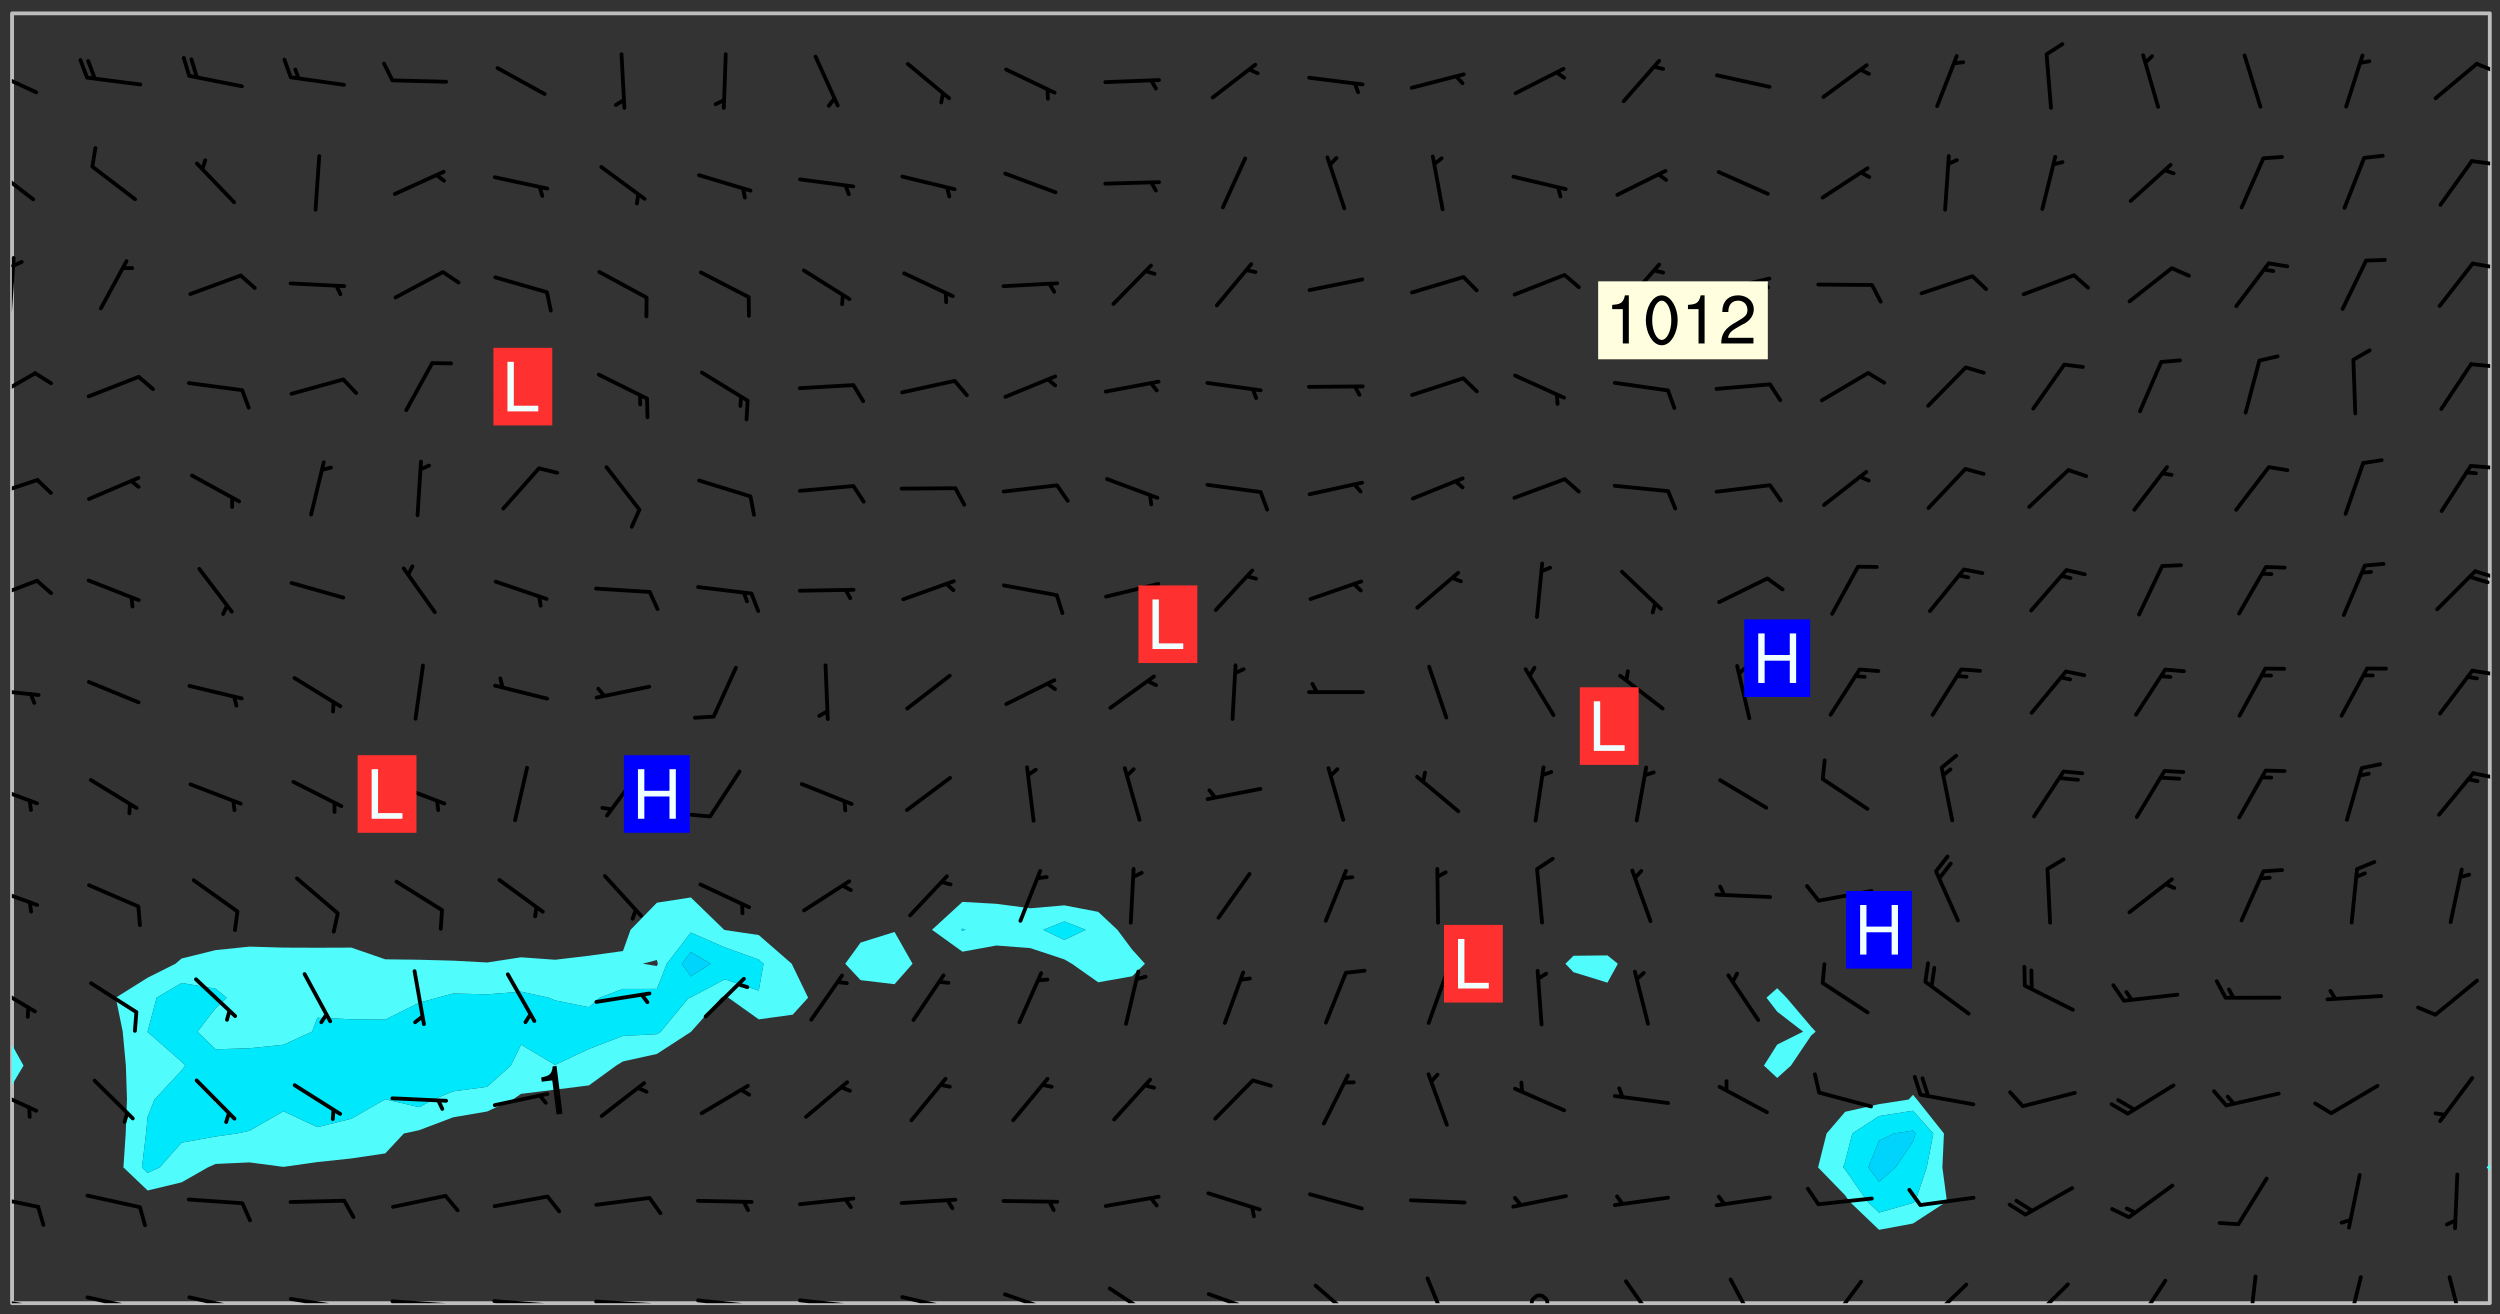 <svg xmlns="http://www.w3.org/2000/svg" role="img" xmlns:xlink="http://www.w3.org/1999/xlink" viewBox="142.45 309.95 326.84 171.84"><rect x="142.45" y="309.95" width="326.84" height="171.84" fill="#333333" stroke="none"/><defs><clipPath id="a"><path d="M144 451h1v29.328h-1zm0 0"/></clipPath><clipPath id="b"><path d="M144 311.672h1V447h-1zm0 0"/></clipPath><clipPath id="c"><path d="M144 311.672h324v168.656H144zm0 0"/></clipPath><clipPath id="d"><path d="M467 463h1v17.328h-1zm0 0"/></clipPath><clipPath id="e"><path d="M467 311.672h1V463h-1zm0 0"/></clipPath><clipPath id="f"><path d="M144 479h4v1.328h-4zm0 0"/></clipPath><clipPath id="g"><path d="M147 480h2v.328h-2zm0 0"/></clipPath><clipPath id="h"><path d="M153 479h8v1.328h-8zm0 0"/></clipPath><clipPath id="i"><path d="M160 480h2v.328h-2zm0 0"/></clipPath><clipPath id="j"><path d="M166 479h9v1.328h-9zm0 0"/></clipPath><clipPath id="k"><path d="M173 480h2v.328h-2zm0 0"/></clipPath><clipPath id="l"><path d="M180 479h8v1.328h-8zm0 0"/></clipPath><clipPath id="m"><path d="M187 480h2v.328h-2zm0 0"/></clipPath><clipPath id="n"><path d="M193 479h9v1.328h-9zm0 0"/></clipPath><clipPath id="o"><path d="M200 480h3v.328h-3zm0 0"/></clipPath><clipPath id="p"><path d="M206 479h9v1.328h-9zm0 0"/></clipPath><clipPath id="q"><path d="M213 480h3v.328h-3zm0 0"/></clipPath><clipPath id="r"><path d="M220 479h8v1.328h-8zm0 0"/></clipPath><clipPath id="s"><path d="M227 480h2v.328h-2zm0 0"/></clipPath><clipPath id="t"><path d="M233 479h8v1.328h-8zm0 0"/></clipPath><clipPath id="u"><path d="M240 480h2v.328h-2zm0 0"/></clipPath><clipPath id="v"><path d="M246 479h9v1.328h-9zm0 0"/></clipPath><clipPath id="w"><path d="M252 480h2v.328h-2zm0 0"/></clipPath><clipPath id="x"><path d="M260 479h8v1.328h-8zm0 0"/></clipPath><clipPath id="y"><path d="M266 480h1v.328h-1zm0 0"/></clipPath><clipPath id="z"><path d="M273 478h8v2.328h-8zm0 0"/></clipPath><clipPath id="A"><path d="M279 480h1v.328h-1zm0 0"/></clipPath><clipPath id="B"><path d="M287 478h7v2.328h-7zm0 0"/></clipPath><clipPath id="C"><path d="M300 478h8v2.328h-8zm0 0"/></clipPath><clipPath id="D"><path d="M305 480h2v.328h-2zm0 0"/></clipPath><clipPath id="E"><path d="M314 477h6v3.328h-6zm0 0"/></clipPath><clipPath id="F"><path d="M328 476h4v4.328h-4zm0 0"/></clipPath><clipPath id="G"><path d="M342 479h3v1.328h-3zm0 0"/></clipPath><clipPath id="H"><path d="M354 477h6v3.328h-6zm0 0"/></clipPath><clipPath id="I"><path d="M368 476h5v4.328h-5zm0 0"/></clipPath><clipPath id="J"><path d="M381 477h6v3.328h-6zm0 0"/></clipPath><clipPath id="K"><path d="M394 477h6v3.328h-6zm0 0"/></clipPath><clipPath id="L"><path d="M407 477h7v3.328h-7zm0 0"/></clipPath><clipPath id="M"><path d="M421 477h5v3.328h-5zm0 0"/></clipPath><clipPath id="N"><path d="M436 476h2v4.328h-2zm0 0"/></clipPath><clipPath id="O"><path d="M449 476h3v4.328h-3zm0 0"/></clipPath><clipPath id="P"><path d="M462 476h3v4.328h-3zm0 0"/></clipPath><clipPath id="Q"><path d="M144 466h4v2h-4zm0 0"/></clipPath><clipPath id="R"><path d="M144 451h4v5h-4zm0 0"/></clipPath><clipPath id="S"><path d="M144 438h4v5h-4zm0 0"/></clipPath><clipPath id="T"><path d="M144 425h4v4h-4zm0 0"/></clipPath><clipPath id="U"><path d="M144 412h4v4h-4zm0 0"/></clipPath><clipPath id="V"><path d="M465 410h3v2h-3zm0 0"/></clipPath><clipPath id="W"><path d="M144 399h4v3h-4zm0 0"/></clipPath><clipPath id="X"><path d="M465 397h3v2h-3zm0 0"/></clipPath><clipPath id="Y"><path d="M144 385h4v4h-4zm0 0"/></clipPath><clipPath id="Z"><path d="M465 384h3v2h-3zm0 0"/></clipPath><clipPath id="aa"><path d="M144 372h4v4h-4zm0 0"/></clipPath><clipPath id="ab"><path d="M465 370h3v2h-3zm0 0"/></clipPath><clipPath id="ac"><path d="M144 358h4v5h-4zm0 0"/></clipPath><clipPath id="ad"><path d="M465 357h3v2h-3zm0 0"/></clipPath><clipPath id="ae"><path d="M144 343h1v8h-1zm0 0"/></clipPath><clipPath id="af"><path d="M144 343h2v2h-2zm0 0"/></clipPath><clipPath id="ag"><path d="M465 344h3v2h-3zm0 0"/></clipPath><clipPath id="ah"><path d="M144 331h4v6h-4zm0 0"/></clipPath><clipPath id="ai"><path d="M465 330h3v2h-3zm0 0"/></clipPath><clipPath id="aj"><path d="M144 318h4v5h-4zm0 0"/></clipPath><clipPath id="ak"><path d="M466 318h2v2h-2zm0 0"/></clipPath><g id="al" clip-path="url(#clip1)"><path fill="#fff" fill-opacity="0" fill-rule="evenodd" d="M0 0h1000v1000H0zm0 0"/><path fill="#d3d3d3" fill-opacity="0" fill-rule="evenodd" d="M162.152 355.867l-.234.293.059.234.117.172.176.234.293.348.113.059.117-.172.059-.234.176-.176.465-.176h.699l.234.293.289.816.059.176.176.23.352.234.699.699.172.176.234.348.234.41.289.582.41.465.23.234.234.176.117.23.176.293.172 1.164v.234l.059.289.059.117.117.117.348.41.117.172.176.176.176.234.117.172.172.352.059.234.234.406.234-.059-.176.176-.059.93h-.582l-.234-.113-.348.113-.117.117-.059.293-.059.176-.117.172-.465.293-.059.234-.059.113v.645l.059.172v.41l.059.059v.406l.059.406.117.176.059.059.23.641-.059.293v.699l-.059.582v.234l-.059.23-.055.352v1.922l.055.117h.426l-.367.117-.023.352.891 1.168 1.742.539 1.34.359v.539l.09.809.535.715 1.52.27.891-.086.09 1.164.535.18 1.16-.18 2.055-.984 1.16-.363 1.879-.176 1.695-.18-.18.719-1.516.086-1.25.09-.805.27-1.074.809.27.719.535.898-.18.625-.266.809.266 1.078.625.898.805.18 1.25-.18-.266.723.098.504.055.293v.172l.059.293v.406l.176.117.352.117h.406l.293-.176.113-.117.059-.117.117-.23.059-.176.352-.465.23-.176.176-.059.176.059.059.176.117.988.055.469.059.172.117.234.176.059.816.059h.289l.117.234.059.406.059.352v1.105l.117.293.117.348.289.699.176.352.582.754.352.176.172.059.469.234.641.465.348.234.293.176.293.055.23.062.816.348.293.176.113.172.352.352.117.176.523.641v.289l.059.352v.348l.059.352.059.289.117.059.172.059h.176l.582.234.176.117.176.289.176.234.113.234.293.23.117.117v.41l.059.055.289.234.234.117.059.117.117.172.059.117.23.234.059.176.234.059.117.059-.117.113-.059.117v.117l-.117.293-.117.289v.582l.176.117.117.059.059.117.117.117.113.059.176.348.059.352.059.406v.176l-.059.176-.117.699v.172l.117.176.293.293h.406l.176.117.117.172.117.293v.234h-.527l-.23-.234h-.234l-.176.059-.059.699.059.348.117.176.176.41.117.23.289.469.176.055h.523l.234.059.758.641.059.293v.234l.059.059.23.348v.352l-.117.172v.293l.293.289.293.176.172.059.293.176.293.117.582.406.289.234.293.176.219.16.016.012.23.176.641.523.176.234.117.176.176.176.113.172v.641l.117.176.469.117.582.117.234.059.23.113.293.117.113.059.586.352.289.172.176.062.176.055.176.059.699.352.289.176.234.055.289.176.234.117.641.406.293.117.172.059.234.059.41.059.23.059.234.117.059.172-.41.176.469.059.059.293.113.234.176.055.234.059.176.059.406.117.641.234.117.172.059.234v.176l-.059.117-.059.406.234.234.117.059.348.117.641.23.176.117.289.117.176.176.234.465.582 1.105.176.176.348.176.176.117.352.117 1.047.523.234.059.465.113.293.059.465.176.758.582.234.234.348.465.176.176.289.234.816.699.293.176.289.289.293.176.293.289.695.641.176.176.293.234.289.234.469.289.641.582.348.234.234.293.348.348.352.465.934.992.348.406.117.176.234.059.113.117.645.176.23.113.234.059.293.176.23.117.934.699.406.406.234.176.406.176.234.117.816.348.348.234.234.117.293.289.23.117.758.352.352.172.23.059.293.117.234.059.871.176h.816l.469.23.172.059.875.699.465.117.293.059.176.059.23.059.469.059.348.059.352.059.406.059h.293l.172.059v.23l.176.176h.293l.348.059.352.059.699.117h.641l.465-.234.293-.176.172-.117.41-.172.289-.176.934-.465.469-.293.523-.293.465-.172.465-.176 1.051-.465.289-.117.41-.117.289-.117.527-.176 1.516-.699.582-.348.289-.059.293-.059.348-.117.875-.23.352-.117h.113l.234-.059.875-.234.234-.059h.812l.352-.059.816-.117.172-.059.352-.055.293-.059.23-.059.816-.176.176-.059h.348l.234-.059.465-.117.758-.172.234-.059h.348l.41-.117.289-.059 1.285-.059h.289l.41-.059.23-.059h.176l.875-.117h.406l.41-.117h.348l.352-.113.871-.059h1.75l1.047.289.41.117.289.117.352.117.289.117 1.051.172.289.059h.293l.293.059.172.059.41.059.172.059.117.059h.117l.117.059.352.059h.113l.41.066 1.922.395 1.926.395 1.52.449 1.695.719 2.145.805 1.605-.719 1.43-.805 1.16-1.078 1.25-.449 3.035-.719 1.875-.359 2.145-1.348 2.234-1.254 2.5-1.258 1.695-.449 1.785-.18 1.16-.27.625.539 1.34-.27.715-.988.984-1.344.445-.18.805-.359 1.875-.539 1.785-.449 1.25-.27 1.16-.09 1.699-.09 1.961-.27 1.25-.09h.539l.625-.09h.891l2.145-.18 2.41-.18 2.59-.09 1.695.18 1.609.09 1.43.359 1.16.719 1.875.988 1.16 1.527.266.715.629.09.355.898.535.539.535 1.527 1.074.359h.535l-.805.535.09 1.707.715 2.695.891.805.895.988.715 1.258 1.785.539 1.52-.18.355 1.344 1.609-.805.98-.539.27.27.316-.215.219-.145.801.449.449-.359h.355l.535-.27.539-.719.535-.27.625-.988 1.16.449.84.371 1.395.617 1.695-.18h1.605l1.785.09.18-1.707.535-1.344.805.27.492.848.402.406-.09.539v.359l.715.449.711-.27h1.43l.359.988.445 1.258.715 1.344 1.25.629 1.695.629.715-.18.18-.539.98-.09.449.359.086 1.258-.266.629-.535.18v.539l.715.984.266.539.984.988.801 1.078-.266.359-.09.898-.625 2.332-.355 2.066-.09 1.793-.18.719-.09.539v1.438l-.98 1.883-.359 1.707-.535.898-.805 1.168-.266.539 2.055 1.254.086.359-.355.539-.09-.18v.809l.09 1.438-.445.715-1.074.094-.266.715.535.898.805.719 1.16.809 1.34.27.445.359-.355.449-1.789-.09-1.25-.449-.715-.719-.625-.09-.176 3.59-.188 1.309h89.359V311.703h-55.27v49.082l.762.125 3.289.543 2.023 2.836v2.754l2.352.332 2.348.332h4.051l-1.379 4.16-2.023.707-2.023.703-.543.344-2.594 1.617-.188.117-2.023-2.078-.73-2.742-2.672-2.078-1.375-3.5-.066-.082-1.957-2.672 2.75-1.418v-49.082H294.422v91.414l.117.031.133.012.074.074.105.047.09.059.086.059.09.059.297.297.059.09.031.117.027.117.016.137-.031.117-.059.09-.059.086-.043.105-.047.102-.027.121v.145l.176.27.148.148.074.086.074.074.043.105.062.09.059.086.043.105.059.09.047.102.043.105.059.086.117.18.074.074.062.086.059.09.043.105.059.09.059.086.062.09.059.09.043.102.117.18.074.074.059.086.074.074.09.059.105.047h.148l.133-.016.133.016.102-.047.074-.074.047-.102-.016-.133v-.148l-.047-.105-.027-.117-.047-.102-.027-.121-.043-.102-.062-.09-.043-.102-.043-.105-.031-.117-.016-.133-.012-.137.086-.059.059-.086.121-.031.043.105.016.133v.117l.059.102.059.09.09.059.148.148.059.09.043.105-.012.102.086.059.105.047.086.059.09.059.074.074-.117.027-.105.047-.086.059-.074.074-.059.09-.062.086-.027.121-.047.102-.043.105-.031.117-.012.133-.016.133v.148l.027.117.047.105.043.102.059.09.074.074.09.059.074.074.09.059.059.09.043.105.047.102.117.031.133.016h.148l.117-.031.105.043.043.105.047.102.027.121L299.5 410l.027.117.031.121.027.117.105.043.102.047.133-.016.148.148.062.086.074.074.07.074.09.062.105.043.102.043.117.031.137.016.117-.031.074-.074.027-.117-.012-.133-.031-.121-.027-.117.043-.105h.117l.09.062.117.027h.148l.133.016h.148l.133.016.133-.016h.148l.133-.016.133-.012.137.012.117-.027.133-.016.191-.059-.059.176-.016.133-.027.121-.016.133-.059.086-.133.016-.105.047-.105.043-.117.031-.117.027-.266.031h-.148l-.133.016-.074.074.059.086.148.148.117.18.074.07.09.062.09.059.086.059.09.059.102.043.105.062.105.043.086.059.105.047.102.043.18.117.059.09-.043.102-.047.105.016.133.223.223.059.09.043.102.031.121.043.102.016.133.031.117.012.137.031.117.148.148.102.043.105.043.117.031.133.016.137.016h.117l.117-.031.09-.059.043-.105.047-.102.043-.105.031-.117.012-.133v-.148l-.012-.133-.016-.133-.031-.117-.043-.105-.047-.105-.043-.102-.043-.105-.016-.133.016-.133.027-.117.031-.117.027-.121.047-.102.09-.059.086-.062.074-.074.09-.059.223-.223.059-.086.074-.074.117-.18.059-.086v-.148l-.074-.074-.102-.047-.105-.043-.102-.043-.059-.09-.047-.105-.027-.117.09-.059.117-.031.102-.043.18-.117.148-.148.012-.133-.012-.105-.09-.059-.133.016h-.148l-.133.016-.133-.016-.121-.031-.086-.059-.074-.074-.059-.09-.062-.086-.117-.18-.059-.086.031-.121.086-.059.121-.031.059-.086v-.121l-.031-.117-.059-.09-.059-.086-.047-.105-.027-.117-.016-.133.059-.09.074-.074.09-.059.117-.18.074-.074.059-.086.148-.148.121-.031.133-.016.133.016.074.074.043.105.016.133-.031.117-.117.031-.133.012-.148.148-.043.105-.047.102-.027.121-.031.117v.148l.031.117.043.105.059.09.074.07.074.074.117.031.121.027.117-.027.133-.016h.117l.09.059.074.074.047.105.059.086.102.047.133.016.105.043.086.059-.012.105-.074.074-.18.117-.059.09-.09.059-.07.074-.074.074-.062.09-.027.117-.016.133.016.133-.016.133v.148l.016.133.027.117.031.121.074.074.09.059.086.059.09.059.117.031v.086l-.102.047-.09.059-.266.031-.117.027h-.148l-.105.043-.102.047-.059.09-.062.234-.012.133-.031.121-.016.133v.293l-.012.133.012.137.016.133.133.016.133.012.121.031.086.059.074.074.047.105.043.102.016.133v.445l-.016.133v.445l.031.266.027.117.016.133.031.117.086.211.031.266v.148l-.031.117-.027.117-.031.121-.027.117-.031.117-.031.121-.012.133-.016.133.09.059.117-.031.102.016.047.105-.031.266v.441l-.043.105-.047.105-.043.102-.043.105-.059.086-.031.121-.043.117-.031.117-.016.133.016.133.059.09.105.047.086.059.059.086-.012.137-.031.117-.043.102v.445l-.016.133v.148l-.031.117-.043.105-.027.117-.047.105-.043.102-.031.121-.027.117-.031.133-.031.117-.027.117-.043.105-.031.117-.031.121-.012.133-.016.133v.297l.027.117v.148l.047.398.027.117.059.09.121.031h.148l.133-.016.059.09v.117l-.059.09-.09.059-.102.043-.105.047-.09.059-.086.059-.137.016-.117-.031-.133-.016-.102.047-.062.086-.012.137-.016.133-.031.117-.027.117-.016.133-.031.121v.297l.016.133.031.117v.148l.012.133v.148l-.027.117-.047.102-.027.121-.031.117-.059.09-.074.074-.102.043-.105.047-.117.027-.121.031-.102-.047.059-.086.105-.047.027-.117.031-.117.027-.121.031-.117v-.148l.016-.133-.031-.117-.043-.105-.105.016-.074.074-.102.043-.09.062-.074.074-.043.102-.016.133-.031.117L304.25 426l-.031.117-.027.117-.031.121-.027.117-.031.117-.043.105-.09.059h-.09l-.117-.031-.031-.086.016-.137-.031-.117v-.148l-.012-.133v-.148l-.062-.234-.027-.121-.043-.102-.047-.105-.059-.086-.059-.09-.043-.105-.062-.086-.148-.148-.07-.074-.105-.047-.105-.043-.102-.043-.297-.297-.09-.074-.086-.059-.105-.043-.09-.062-.086-.059-.105-.043-.09-.059-.086-.062-.074-.07-.105-.047-.086-.059-.105-.043-.09-.062-.102-.043-.105-.043-.086-.059-.105-.047-.105-.043-.102-.047-.09-.059-.102-.043-.105-.043-.09-.062-.117-.027-.133-.016-.133.016H299.75l-.133.016-.117-.031-.09-.059-.074-.074-.09-.059-.102-.047h-.148l-.121-.027-.102-.043-.074-.074-.117-.18-.09-.059-.102-.043-.09-.062-.105-.043-.09-.059-.086-.059-.105-.047-.059-.086-.059-.09-.043-.105-.047-.102-.074-.074-.086-.059-.074-.074-.09-.059-.223-.223-.043-.105-.031-.266.105-.043h.145l.105.043.074.074.09.059.086.059.105.047.09.059.148.148.07.074.148.148.062.086.074.074.086.059.074.074.09.062.09.059.086.059.27.176.102.047.105.043.102.043.047-.074.059-.086.074-.074.07-.074.105.043.074.074.059.09.043.102.047.105.043.105.121.027.117-.027.074-.09.043-.105.059-.09.074-.074.105-.043.117-.027.133.012.09.059.148.148.059.09.043.105.047.102.043.105.043.102.105.047.105.043.133.016.086-.059.059-.09.074-.074.105-.043.117.027.105.047.102.043.105.043.102.047.18.117v.117l-.016.133.016.133.016.137.059.086.102.047.121.027.117.031h.148l.117-.031.059-.09.18-.117.059-.09.074-.074.059-.086.117-.18.18-.117.117.031.09.059.043.074-.016.133v.117l.09.059h.148l.133-.016.133-.012.266-.031.105-.043.117-.031.121-.027.074-.074.07-.074.062-.09-.016-.105-.047-.102-.102-.043-.105-.016-.117.027-.266.031h-.148l-.074-.074-.09-.059-.117-.031-.117-.027-.133-.016h-.148l-.133.016h-.297l-.105-.047-.148-.148-.043-.102-.059-.09.223-.223.086-.059.105-.043.117-.031.133-.016.133.016.137.016.102.043.133-.012.09-.062.102-.043.062-.09-.047-.102-.09-.059-.117-.031-.102-.043-.059-.09-.062-.09v-.117l.016-.133.105-.047.074-.07v-.121l-.09-.059-.031-.117.09-.059.074-.074.043-.105.059-.09.047-.102.016-.133v-.148l-.047-.105-.043-.102-.09-.059-.133-.016-.102-.043-.137-.016-.117-.031h-.445l-.133-.016-.133-.012-.133-.016-.117-.031h-.148l-.133-.016-.133-.012-.266-.031-.121-.043-.086-.059-.074-.074v-.148l.012-.133.105-.047.102-.043.133-.016h.152l.133-.016h.293l.121.031.102.043.09.059.234.062.121-.047.09-.059.102-.043.133-.016.105.043.102.047.133.012.121-.027h.145l.121-.031.117-.027.105-.047.074-.074.086-.059.148-.148.059-.086.047-.105.027-.117.016-.105-.102-.043-.09-.059-.117-.031-.105-.043-.09-.062-.074-.086-.074-.074-.102-.043-.105-.047-.102-.043-.059-.09-.047-.102-.086-.211-.062-.086-.059-.09-.074-.074-.086-.059h-.27l-.117.031-.09.059-.102.043-.133.016-.105-.016-.027-.117-.062-.09-.117-.031-.102-.043-.148-.148-.031-.117-.016-.105.074-.074.18-.117.117-.027.117-.031.137.016.102.043.105.043.102.047.105.043.117.031.133.016.117.027.133.016.105-.016.09-.059-.074-.074-.105-.043-.074-.074-.074-.09-.148-.148-.086-.059-.09-.059-.074-.074-.09-.059-.102-.047-.121-.027-.102-.047-.105-.043-.117-.031-.102-.043-.121-.031h-.148l-.117.031-.105.043-.086.062-.18.117-.086.059-.09.059-.105.047-.086.059-.105.043-.102.043-.105.047-.074.074-.059.09-.059.086-.047.105-.059.086-.074.074-.133-.012-.117-.031h-.117l-.074.074-.09.059-.074.074-.09.059-.086.059-.105.047-.102.043-.137.016-.102-.043-.148-.148-.105-.047h-.086l-.105.047-.102.043-.121.031-.117-.031-.074-.074v-.117l.031-.121.074-.07.059-.09.074-.074.117-.031.105-.043h.293l.133-.016.137-.016.102-.043.09-.059.102-.047.09-.059.133-.012.09.059.133.012.09-.059.086-.059.105-.043.09-.059.086-.062.09-.059.148-.148.059-.086.059-.09.105-.043.133-.016.117.027.121.031.059-.059.059-.09.031-.266.027-.117.105.012.133.016.102-.043.09-.059.059-.09.074-.074.059-.09.047-.102.012-.133-.012-.133-.047-.105-.148-.148-.059-.09-.059-.086-.043-.105v-.445l.016-.133v-.148l.012-.133-.059-.059-.09.059-.102-.043-.18-.117-.086-.059-.062-.09-.059-.09-.074-.074-.086-.059-.121.031-.102.012-.105.047-.086.059-.105.043-.148.148-.09.059-.086.059-.09.062-.105.043-.133.016v-.121l.105-.043.117-.031.074-.07.043-.105v-.148l-.027-.117-.148-.148-.133-.016h-.148l-.117.031-.105.043-.102.043-.09.062-.117.027-.074-.074.012-.133-.043-.102-.043-.105-.09-.059-.117.027-.121.031-.117.031-.102.043-.121.031-.102.043-.105.043-.09.059-.102.016v-.117l.016-.133-.059-.09-.074.043-.148.148-.059.09-.074.074-.047.105-.043.102-.074.074-.059.09-.074.074-.059.086-.074.074-.09.062-.074.07-.074.074-.102.016-.133.016-.105-.043v-.121l.148-.148.043-.102.059-.09.047-.102.043-.105.059-.09.031-.117.043-.102.031-.121.027-.117.047-.105.043-.102.043-.105.074-.07.09-.062.09-.059.102-.043h.297l.266-.031.105-.043-.074-.074-.117-.031-.105-.043-.09-.059-.102-.047-.09-.059-.102-.043-.105-.043-.09-.062-.086-.059-.105-.043-.102-.043-.121-.031-.117-.031-.102-.043L297.5 410.25l-.102-.043-.09-.059-.043-.105-.016-.133.102-.043.133-.016.137.016.133-.016.102-.043.059-.09.016-.105-.09-.059-.074-.074-.102-.043-.09-.059-.148-.148-.043-.105-.016-.133v-.293l-.059-.09-.09-.059-.074-.074-.043-.105-.031-.117-.059-.09-.074-.074-.117-.027-.074-.074-.09-.059-.09-.062-.086-.059-.074-.074-.059-.086-.047-.105-.086-.059-.148-.148-.195-.059-.133.016-.102.043-.074.074-.047.102-.043.105-.059.09-.059.086-.297.297-.09.059h-.086l-.062-.086-.043-.105.031-.117.059-.09.027-.117-.012-.133-.09-.062-.105.047-.117.027-.117.031-.27.176-.102.047-.117.027-.105.047-.09.059-.102.043-.059-.086-.047-.105.016-.133.047-.105.07-.074.074-.07.059-.09v-.148l-.043-.105h-.238l-.102.047-.031.117-.027.117-.031.121-.074.043-.133.016-.074-.047-.043-.102-.043-.105-.047-.102-.043-.105-.121.031-.102.043-.133.016-.117.031-.105.043-.09.059-.102.047-.121.027-.133.016-.102-.043-.059-.09-.047-.105-.043-.102-.043-.105v-.117l.059-.09.086-.059.18-.117.102-.047.105-.043.105-.059.102-.043.09-.062.102-.043.105-.059.102-.047.09-.059.105-.043.102-.043.09-.062.102-.043.137-.016.117.031.102.043.121.031.102.043.105.047.102.043.105.043.102.047.105.043.102.043.105.047.086.059.105.043.117.031.105.043.102.047.09.059.105.043.102.043.105.047.117.027.102.047.121.027h.148l.086-.059.016-.102.059-.09-.027-.117-.074-.074-.117-.18-.074-.074-.09-.074-.18-.117-.086-.059-.105-.043-.102-.047-.27-.176-.059-.09-.074-.074-.059-.09-.043-.102-.031-.117-.016-.137v-.562l-.012-.133-.016-.133-.031-.117-.016-.133-.012-.133-.031-.121-.223-.223-.059-.086-.016-.105.031-.117.133-.016v-91.414H172.992v1.453l-.059.234-.352 1.051-.172.523-.117.348-.176.41-.117.172-.234.293-.23.059h-.352l-.117.059-.23.406v.293l.117.176.23.23.117.234.641.758.293.465.176.234.23.352.234.348.641.816.176.465.172.41.117.695.176.469.117 1.398.059.465v.875l.117 1.047v4.781l-.059.465-.352 1.281-.176.523-.113.41-.352.93L172.934 336l-.234.582-.117.176-.172.348-.176.406-.352.816-.059.293-.113.293-.117.289-.059.176-.117.875-.059.406-.059.117-.059.176-.059.172-.23.527-.117.172v.234l-.117.234-.059.172-.176.586v.289l-.059.176v.293l-.059.113-.059.527v.172l-.055.234v2.621l-.176.816-.117.176-.176.234-.117.172-.113.234-.586.934-.23.289-.293.465-.176.234-.289.352-.352.699-.113.23-.176.41-.176.23-.406.527-.816.699-.293.172-.289.234-.176.117-.176.176-.523.406-.527.176-.172.176-.234.055-.641.176h-.758m12.211 31.023l-1.074.449.359.895 1.25-.715.445-.539-.98-.09"/><path fill="#d3d3d3" fill-opacity="0" fill-rule="evenodd" d="M201.508 416.598h-.895l.449.629.98.359.805-.09.445-.988-.176.09-.715-.355-.895.355m154.621 59.07l-.059-.523v-.293l.113-.293.059-.23.469-.469h.113l.117-.113.117-.059h.176l.234-.059h.348l.234.059.117.059.23.172.059.176.117.582v.293l-.117.176-.172.289-.176.176-.527.523-.23.234-.117.059h-.176l-.117-.059-.406-.293-.176-.117-.117-.059-.059-.113-.055-.117m6.641-10.957l-.059-.172v-1.109l.059-.172.176-.059.172-.059h.176l.234-.059.117.059.059.699-.059.172-.117.176-.117.059-.234.523-.113.059h-.234l-.059-.117m9.613-14.391l-.117-.176v-.699l.293-.875.117-.172.176-.352.113-.23.117-.293.352-.758.117-.23.172-.234h.176l.117-.059h.641l.117.059.234.234.172.113.352.293.117.117.113.176v.113l.117.059.117.117v.699l-.059.176v.23l-.059.176-.348 1.051-.117.23-.117.234-.117.059-.23.234-.641.289h-.875l-.41-.117-.641-.465"/><path fill="none" stroke="#bebebe" stroke-linecap="round" stroke-linejoin="round" stroke-miterlimit="10" stroke-width=".5" d="M467.957 311.695H144.027v168.625h323.93v-168.625"/><g clip-path="url(#a)"><path fill="#fff" fill-opacity="0" fill-rule="evenodd" d="M144 475.891v4.438h.004H144v-28.504 24.066"/></g><g clip-path="url(#b)"><path fill="#fff" fill-opacity="0" fill-rule="evenodd" d="M144 444.82v1.703-134.852h.004H144V444.82"/></g><path fill="#50fcfc" fill-rule="evenodd" d="M144 446.523v5.301l.004-.004v-5.293l-.004-.004"/><g clip-path="url(#c)"><path fill="#fff" fill-opacity="0" fill-rule="evenodd" d="M144.004 480.328V451.82l1.523-2.559-1.523-2.734V311.672h88.762v115.605l-4.438.688-3.445 3.543-.992 2.777-4.438.613-4.438.527-4.441-.324-4.438.68-4.438-.238-4.438-.121-4.441-.055-4.438-1.531-4.438.016-4.438-.016-4.441-.129-4.438.457-4.438 1.098-.805.684-3.633 1.824-4.168 2.613.91 4.438.414 4.441.145 4.438-.168 4.438-.297 4.438 3.164 3.016 4.438-1.062 3.43-1.953 1.008-.453 4.438-.203 4.441.586 4.438-.629 4.438-.473 4.438-.66 2.43-2.605 2.012-.434 4.438-1.68 4.438-.762 3.355-1.562 1.082-.742 4.441-.547 4.438-.562 3.555-2.586.883-.543 4.438-.98 4.438-2.879.043-.039 3.941-4.438.457-.242.461.242 3.977 2.832 4.438-.609 2.016-2.223-2.016-4.168-.125-.27-4.312-3.75-4.438-.656-.086-.031-4.355-4.23V311.672h26.633v120.117l-4.441 1.391-2.004 2.766 2.004 2.145 4.441.531 2.355-2.676-2.355-4.156V311.672h8.875v116.188l-3.977 3.648 3.977 2.863 4.438-.812 4.441.344 4.438 1.473.988.57 3.449 2.426 4.438-.789 1.668-1.637-1.668-1.852-1.934-2.586-2.504-2.348-4.438-.848-4.438.383-4.441-.586-4.438-.25v-116.188h84.328v123.184l-4.438.047-1.062 1.043 1.062 1.105 4.438 1.367 1.359-2.473-1.359-1.09v-123.184h22.191v127.469l-1.402 1.242 1.402 1.824 3.387 2.613-3.387 1.691-1.734 2.75 1.734 1.613 1.793-1.613 2.648-3.93.586-.512-.586-.641-3.223-3.797-1.219-1.242V311.672h17.754v141.41l-.57.617-3.867.598-4.438 1.008-2.422 2.832-1.113 4.438 3.535 3.641.555.801 3.883 3.715 4.438-.824 4.438-2.891-.594-4.441.203-4.438-3.527-4.438-.52-.617V311.672h75.449v150.434l-.465.469.465.461v17.293H144.004"/></g><path fill="#50fcfc" fill-rule="evenodd" d="M145.527 449.262l-1.523 2.559v-5.293l1.523 2.734m12.969-4.441l-.91-4.438 4.168-2.613 3.633-1.824.805-.684 4.438-1.098 4.438-.457 4.441.129 4.438.016 4.438-.016 4.438 1.531 4.441.055 4.438.121 4.438.238 4.438-.68 4.441.324 4.438-.527 4.438-.613.992-2.777 3.445-3.543v7.492l-1.855.488 1.855.297.117-.297-.117-.488v-7.492l4.438-.688v4.59l-3.145 4.078-1.293 3.289-4.438.004-3.035 1.145-1.402 1.246-4.438-.891-.836-.355-3.605-.785-4.438.348-4.438-.109-2.039.547-2.398.652-4.441 2.211-4.438-.039-4.438-.203-.688 1.816-3.75 1.715-4.441.457-4.438.141-2.367-2.312 2.367-3.047 1.449-1.391-1.449-1.176-4.438-.75-3.266 1.926-1.172 4.41-.004.027.004.047 4.438 3.898.473.496-.473.621-3.547 3.816-.891 2.254-.211 2.184-.535 4.438.746.715 1.566-.715 2.871-3.238 4.438-.805 2.797-.395 1.641-.355 4.441-2.547 4.438 2.07 4.438-1.094 4.367-2.512.07-.055.117.055 4.324 1 1.824-1 2.613-1.07 4.438-.594 3.102-2.773 1.336-2.742 4.441 2.648 4.438-2.082 4.438-1.703 4.438-.227.512-.336 3.664-4.438.262-.039 4.441-2.363 4.438 1.484.625-3.52-.625-.543-4.438-1.594-4.441-1.941v-4.59l4.355 4.23.086.031 4.438.656 4.312 3.75.125.27 2.016 4.168-2.016 2.223-4.438.609-3.977-2.832-.461-.242-.457.242-3.941 4.438-.043.039-4.438 2.879-4.438.98-.883.543-3.555 2.586-4.438.562-4.441.547-1.082.742-3.355 1.562-4.438.762-4.438 1.68-2.012.434-2.43 2.605-4.438.66-4.438.473-4.438.629-4.441-.586-4.438.203-1.008.453-3.43 1.953-4.438 1.062-3.164-3.016.297-4.438.168-4.438-.145-4.438-.414-4.441"/><path fill="#00e8fc" fill-rule="evenodd" d="M161.754 463.289l-.746-.715.535-4.438.211-2.184.891-2.254 3.547-3.816.473-.621-.473-.496-4.438-3.898-.004-.047.004-.027 1.172-4.41 3.266-1.926 4.438.75 1.449 1.176-1.449 1.391-2.367 3.047 2.367 2.312v6.352l-.289.215.289.754.133-.754-.133-.215v-6.352l4.438-.141 4.441-.457 3.75-1.715.688-1.816 4.438.203 4.438.039 4.441-2.211 2.398-.652 2.039-.547 4.438.109 4.438-.348 3.605.785.836.355 4.438.891 1.402-1.246 3.035-1.145 4.438-.004 1.293-3.289 3.145-4.078v2.535l-1.191 1.543 1.191 1.664 2.59-1.664-2.59-1.543v-2.535l4.441 1.941 4.438 1.594.625.543-.625 3.52-4.438-1.484-4.441 2.363-.262.039-3.664 4.438-.512.336-4.438.227-4.438 1.703-4.438 2.082-4.441-2.648-1.336 2.742-3.102 2.773-4.438.594-2.613 1.07-1.824 1-4.324-1-.117-.055-.07.055-4.367 2.512-4.438 1.094-4.438-2.07-4.441 2.547-1.641.355-2.797.395-4.438.805-2.871 3.238-1.566.715"/><path fill="#50fcfc" fill-rule="evenodd" d="M170.629 453.484l-.289.215.289.754.133-.754-.133-.215"/><path fill="#fff" fill-opacity="0" fill-rule="evenodd" d="M228.328 435.457l-1.855.488 1.855.297.117-.297-.117-.488"/><path fill="#00d4fc" fill-rule="evenodd" d="M232.766 437.609l-1.191-1.664 1.191-1.543 2.59 1.543-2.59 1.664"/><path fill="#50fcfc" fill-rule="evenodd" d="M254.957 438.09l-2.004-2.145 2.004-2.766 4.441-1.391 2.355 4.156-2.355 2.676-4.441-.531m13.316-3.719l-3.977-2.863 3.977-3.648v3.484l-.18.164.18.129.422-.129-.422-.164v-3.484l4.438.25 4.441.586 4.438-.383v2.102l-2.762 1.094 2.762 1.32 2.812-1.32-2.812-1.094v-2.102l4.438.848 2.504 2.348 1.934 2.586 1.668 1.852-1.668 1.637-4.438.789-3.449-2.426-.988-.57-4.438-1.473-4.441-.344-4.438.812"/><path fill="#00e8fc" fill-rule="evenodd" d="M268.273 431.637l-.18-.129.18-.164.422.164-.422.129m13.316 1.191l-2.762-1.32 2.762-1.094 2.812 1.094-2.812 1.32"/><path fill="#50fcfc" fill-rule="evenodd" d="M348.164 437.051l-1.062-1.105 1.062-1.043 4.438-.047 1.359 1.09-1.359 2.473-4.438-1.367m26.629 13.824l-1.734-1.613 1.734-2.75 3.387-1.691-3.387-2.613-1.402-1.824 1.402-1.242 1.219 1.242 3.223 3.797.586.641-.586.512-2.648 3.93-1.793 1.613m8.879 15.34l-3.535-3.641 1.113-4.438 2.422-2.832 4.438-1.008 3.867-.598.57-.617v2.082l-4.438.688-3.496 2.285-.941 3.684-.266.754.266.273 2.906 4.168 1.531 1.461 4.438-1.27.297-.191 1.5-4.441.859-4.438-2.656-2.973v-2.082l.52.617 3.527 4.438-.203 4.438.594 4.441-4.438 2.891-4.438.824-3.883-3.715-.555-.801"/><path fill="#00e8fc" fill-rule="evenodd" d="M383.672 462.848l-.266-.273.266-.754.941-3.684 3.496-2.285 4.438-.688V457.75l-2.473.387-1.965.938-1.406 3.5 1.406 1.863 2.141-1.863 2.297-3.375.344-1.062-.344-.387v-2.586l2.656 2.973-.859 4.438-1.5 4.441-.297.191-4.438 1.27-1.531-1.461-2.906-4.168"/><path fill="#00d4fc" fill-rule="evenodd" d="M388.109 464.438l-1.406-1.863 1.406-3.5 1.965-.938 2.473-.387.344.387-.344 1.062-2.297 3.375-2.141 1.863"/><path fill="#50fcfc" fill-rule="evenodd" d="M467.996 463.035l-.465-.461.465-.469v.93"/><g clip-path="url(#d)"><path fill="#fff" fill-opacity="0" fill-rule="evenodd" d="M467.996 480.328H468v-17.293 17.293h-.004"/></g><path fill="#50fcfc" fill-rule="evenodd" d="M467.996 462.105v.93H468v-.93h-.004"/><g clip-path="url(#e)"><path fill="#fff" fill-opacity="0" fill-rule="evenodd" d="M467.996 311.672H468v150.434-150.434h-.004"/></g><path fill="#fff" fill-opacity="0" fill-rule="evenodd" d="M212.242 457.867l5.793-.727-1.234-9.883-5.797.727 1.238 9.883"/><path fill-rule="evenodd" d="M214.703 449.367l.504-.062.781 6.246-.777.098-.559-4.453-1.379.172-.07-.551.551-.137.242-.082.215-.117.188-.168.145-.23.105-.309.055-.406"/><g clip-path="url(#f)"><path fill="none" stroke="#000" stroke-linecap="round" stroke-linejoin="round" stroke-miterlimit="10" stroke-width=".5" d="M147.457 480.953l-6.914-1.25"/></g><g clip-path="url(#g)"><path fill="none" stroke="#000" stroke-linecap="round" stroke-linejoin="round" stroke-miterlimit="10" stroke-width=".5" d="M147.457 480.953l.75 2.336"/></g><g clip-path="url(#h)"><path fill="none" stroke="#000" stroke-linecap="round" stroke-linejoin="round" stroke-miterlimit="10" stroke-width=".5" d="M160.742 481.098l-6.855-1.535"/></g><g clip-path="url(#i)"><path fill="none" stroke="#000" stroke-linecap="round" stroke-linejoin="round" stroke-miterlimit="10" stroke-width=".5" d="M160.742 481.098l.652 2.363"/></g><g clip-path="url(#j)"><path fill="none" stroke="#000" stroke-linecap="round" stroke-linejoin="round" stroke-miterlimit="10" stroke-width=".5" d="M174.059 481.102l-6.855-1.547"/></g><g clip-path="url(#k)"><path fill="none" stroke="#000" stroke-linecap="round" stroke-linejoin="round" stroke-miterlimit="10" stroke-width=".5" d="M174.059 481.102l.645 2.367"/></g><g clip-path="url(#l)"><path fill="none" stroke="#000" stroke-linecap="round" stroke-linejoin="round" stroke-miterlimit="10" stroke-width=".5" d="M187.414 480.887l-6.938-1.117"/></g><g clip-path="url(#m)"><path fill="none" stroke="#000" stroke-linecap="round" stroke-linejoin="round" stroke-miterlimit="10" stroke-width=".5" d="M187.414 480.887l.793 2.324"/></g><g clip-path="url(#n)"><path fill="none" stroke="#000" stroke-linecap="round" stroke-linejoin="round" stroke-miterlimit="10" stroke-width=".5" d="M200.766 480.574l-7.012-.492"/></g><g clip-path="url(#o)"><path fill="none" stroke="#000" stroke-linecap="round" stroke-linejoin="round" stroke-miterlimit="10" stroke-width=".5" d="M200.766 480.574l.996 2.242"/></g><g clip-path="url(#p)"><path fill="none" stroke="#000" stroke-linecap="round" stroke-linejoin="round" stroke-miterlimit="10" stroke-width=".5" d="M214.078 480.609l-7.004-.559"/></g><g clip-path="url(#q)"><path fill="none" stroke="#000" stroke-linecap="round" stroke-linejoin="round" stroke-miterlimit="10" stroke-width=".5" d="M214.078 480.609l.977 2.25"/></g><g clip-path="url(#r)"><path fill="none" stroke="#000" stroke-linecap="round" stroke-linejoin="round" stroke-miterlimit="10" stroke-width=".5" d="M227.398 480.551l-7.016-.445"/></g><g clip-path="url(#s)"><path fill="none" stroke="#000" stroke-linecap="round" stroke-linejoin="round" stroke-miterlimit="10" stroke-width=".5" d="M227.398 480.551l1.012 2.234"/></g><g clip-path="url(#t)"><path fill="none" stroke="#000" stroke-linecap="round" stroke-linejoin="round" stroke-miterlimit="10" stroke-width=".5" d="M240.699 480.699l-6.988-.742"/></g><g clip-path="url(#u)"><path fill="none" stroke="#000" stroke-linecap="round" stroke-linejoin="round" stroke-miterlimit="10" stroke-width=".5" d="M240.699 480.699l.918 2.273"/></g><g clip-path="url(#v)"><path fill="none" stroke="#000" stroke-linecap="round" stroke-linejoin="round" stroke-miterlimit="10" stroke-width=".5" d="M254.012 480.707l-6.984-.758"/></g><g clip-path="url(#w)"><path fill="none" stroke="#000" stroke-linecap="round" stroke-linejoin="round" stroke-miterlimit="10" stroke-width=".5" d="M252.996 480.598l.457 1.141"/></g><g clip-path="url(#x)"><path fill="none" stroke="#000" stroke-linecap="round" stroke-linejoin="round" stroke-miterlimit="10" stroke-width=".5" d="M267.258 481.129l-6.844-1.602"/></g><g clip-path="url(#y)"><path fill="none" stroke="#000" stroke-linecap="round" stroke-linejoin="round" stroke-miterlimit="10" stroke-width=".5" d="M266.262 480.895l.312 1.188"/></g><g clip-path="url(#z)"><path fill="none" stroke="#000" stroke-linecap="round" stroke-linejoin="round" stroke-miterlimit="10" stroke-width=".5" d="M280.469 481.488l-6.637-2.32"/></g><g clip-path="url(#A)"><path fill="none" stroke="#000" stroke-linecap="round" stroke-linejoin="round" stroke-miterlimit="10" stroke-width=".5" d="M279.504 481.152l.184 1.211"/></g><g clip-path="url(#B)"><path fill="none" stroke="#000" stroke-linecap="round" stroke-linejoin="round" stroke-miterlimit="10" stroke-width=".5" d="M293.398 482.262l-5.867-3.863"/></g><g clip-path="url(#C)"><path fill="none" stroke="#000" stroke-linecap="round" stroke-linejoin="round" stroke-miterlimit="10" stroke-width=".5" d="M307.086 481.52l-6.609-2.383"/></g><g clip-path="url(#D)"><path fill="none" stroke="#000" stroke-linecap="round" stroke-linejoin="round" stroke-miterlimit="10" stroke-width=".5" d="M306.125 481.176l.172 1.211"/></g><g clip-path="url(#E)"><path fill="none" stroke="#000" stroke-linecap="round" stroke-linejoin="round" stroke-miterlimit="10" stroke-width=".5" d="M319.746 482.633l-5.301-4.609"/></g><g clip-path="url(#F)"><path fill="none" stroke="#000" stroke-linecap="round" stroke-linejoin="round" stroke-miterlimit="10" stroke-width=".5" d="M331.746 483.578l-2.672-6.5"/></g><g clip-path="url(#G)"><path fill="none" stroke="#000" stroke-linecap="round" stroke-linejoin="round" stroke-miterlimit="10" stroke-width=".5" d="M344.75 480.328l-.02-.199-.059-.191-.098-.176-.457-.379-.191-.059-.199-.02-.199.02-.191.059-.461.379-.094.176-.059.191-.02.199.02.199.059.191.094.18.461.375.191.059.199.02.199-.02.191-.059.457-.375.098-.18.059-.191.02-.199"/></g><g clip-path="url(#H)"><path fill="none" stroke="#000" stroke-linecap="round" stroke-linejoin="round" stroke-miterlimit="10" stroke-width=".5" d="M359.066 483.199l-4.051-5.742"/></g><g clip-path="url(#I)"><path fill="none" stroke="#000" stroke-linecap="round" stroke-linejoin="round" stroke-miterlimit="10" stroke-width=".5" d="M372.008 483.43l-3.305-6.203"/></g><g clip-path="url(#J)"><path fill="none" stroke="#000" stroke-linecap="round" stroke-linejoin="round" stroke-miterlimit="10" stroke-width=".5" d="M381.574 483.148l4.191-5.641"/></g><g clip-path="url(#K)"><path fill="none" stroke="#000" stroke-linecap="round" stroke-linejoin="round" stroke-miterlimit="10" stroke-width=".5" d="M394.457 482.766l5.059-4.875"/></g><g clip-path="url(#L)"><path fill="none" stroke="#000" stroke-linecap="round" stroke-linejoin="round" stroke-miterlimit="10" stroke-width=".5" d="M407.805 482.801l4.996-4.941"/></g><g clip-path="url(#M)"><path fill="none" stroke="#000" stroke-linecap="round" stroke-linejoin="round" stroke-miterlimit="10" stroke-width=".5" d="M421.699 483.273l3.836-5.891"/></g><g clip-path="url(#N)"><path fill="none" stroke="#000" stroke-linecap="round" stroke-linejoin="round" stroke-miterlimit="10" stroke-width=".5" d="M436.535 483.82l.793-6.984"/></g><g clip-path="url(#O)"><path fill="none" stroke="#000" stroke-linecap="round" stroke-linejoin="round" stroke-miterlimit="10" stroke-width=".5" d="M449.398 483.738l1.695-6.82"/></g><g clip-path="url(#P)"><path fill="none" stroke="#000" stroke-linecap="round" stroke-linejoin="round" stroke-miterlimit="10" stroke-width=".5" d="M464.43 483.734l-1.734-6.809"/></g><g clip-path="url(#Q)"><path fill="none" stroke="#000" stroke-linecap="round" stroke-linejoin="round" stroke-miterlimit="10" stroke-width=".5" d="M147.438 467.73l-6.875-1.434"/></g><path fill="none" stroke="#000" stroke-linecap="round" stroke-linejoin="round" stroke-miterlimit="10" stroke-width=".5" d="M147.438 467.73l.688 2.359m12.621-2.32l-6.863-1.512m6.863 1.512l.66 2.363m12.73-2.875l-7.012-.488m7.012.488l.996 2.238m12.324-2.566l-7.023.168m7.023-.168l1.203 2.137m12.039-2.773l-6.879 1.441m6.879-1.441l1.57 1.883m11.762-1.793l-6.914 1.262m6.914-1.262l1.523 1.926m11.82-1.746l-6.969.902m6.969-.902l1.422 2m11.922-1.477l-7.027-.145m6.004.125l.555 1.094m13.766-1.52l-6.988.746m5.969-.637l.688 1.016m13.66-.969l-7.016.434m5.992-.371l.645 1.047m13.699-.84l-7.027-.105m6.004.09l.562 1.09m13.723-1.734l-6.922 1.215m5.914-1.039l.758.969m13.457.52l-6.703-2.113m5.727 1.805l.223 1.207m14.105-1.031l-6.777-1.848m13.195.777l7.02.293m6.359.547l6.891-1.387m-5.887 1.188l-.781-.949m13.059.938l6.957-.965m-5.945.824l-.719-.996m13.023 1.168l6.953-1.023m-5.941.871l-.727-.984m13.016 1l6.984-.754m-6.984.754l-1.379-2.031m14.703 2.133l6.965-.957m-6.965.957l-1.434-1.988M407.246 468.75l6.109-3.473m-6.109 3.473l-2.07-1.316m2.961.809l-2.074-1.312m14.715 2.152l5.68-4.137m-5.68 4.137l-2.207-1.07m3.035.469L420.5 467.945M435.082 470l3.699-5.973M435.082 470l-2.449-.164m16.91.621l1.406-6.887m-1.199 5.883l-1.176.348m14.836.723l.301-7.02m-.258 6l-1.105.527"/><g clip-path="url(#R)"><path fill="none" stroke="#000" stroke-linecap="round" stroke-linejoin="round" stroke-miterlimit="10" stroke-width=".5" d="M147.191 455.168l-6.383-2.938"/></g><path fill="none" stroke="#000" stroke-linecap="round" stroke-linejoin="round" stroke-miterlimit="10" stroke-width=".5" d="M146.262 454.738l.07 1.227m13.48.203l-4.996-4.941m4.27 4.223l-.352 1.176m14.367-.43l-4.941-4.996m4.223 4.27l-.367 1.172m14.902-1.066l-5.945-3.75m5.078 3.203l-.09 1.223m14.809-2.391l-7.02-.324m6 .277l.523 1.109m13.738-1.953l-6.871 1.461m5.871-1.25l.789.941m12.867-2.574l-5.555 4.305m4.746-3.68l1.117.504m13.25-.77l-6.043 3.586m5.164-3.066l1.047.641m12.812-1.633l-5.375 4.527m4.594-3.867l1.137.457m12.504-1.566l-4.461 5.43m3.812-4.641l1.203.246m12.77-1.027l-4.48 5.414m3.828-4.625l1.203.246m12.879-.934l-4.711 5.211m4.027-4.453l1.188.297m12.918-.957l-4.926 5.012m4.926-5.012l2.355.699m10.07-1.336l-3.145 6.285m2.688-5.371l1.227-.027m9.773-1.047L331.609 457m-2.051-5.645l.824-.91m10.125 1.84l6.434 2.824m-5.496-2.41l-.094-1.227m12.207 1.766l6.965.918m-5.953-.781l-.43-1.152m13.121-.188l6.191 3.324m-5.293-2.84l.008-1.227m12.109 1.5l6.789 1.812m-6.789-1.812l-.555-2.391m13.805 2.668l6.914 1.258m-6.914-1.258l-.746-2.336m1.754 2.52l-.746-2.336m13.109 3.652l6.809-1.742m-6.809 1.742l-1.652-1.816m15.383 2.793l5.977-3.699m-5.977 3.699l-2.121-1.234m2.992.699l-2.121-1.238m14.125.703l6.855-1.555m-6.855 1.555l-1.602-1.859m2.602 1.633l-.805-.93m13.523 2.168l6.047-3.578m-6.047 3.578l-2.094-1.277m16.332 2.305l4.203-5.633m-3.594 4.812l-1.211-.188"/><g clip-path="url(#S)"><path fill="none" stroke="#000" stroke-linecap="round" stroke-linejoin="round" stroke-miterlimit="10" stroke-width=".5" d="M147.016 442.184l-6.031-3.602"/></g><path fill="none" stroke="#000" stroke-linecap="round" stroke-linejoin="round" stroke-miterlimit="10" stroke-width=".5" d="M146.141 441.66l-.062 1.227m14.199-.617l-5.926-3.773m5.926 3.773l-.191 2.449m13.105-1.93l-5.121-4.809m4.375 4.109l-.32 1.184m13.496.199l-3.352-6.176m2.863 5.277l-.676 1.023m13.414.246l-1.223-6.922m1.043 5.914l-.965.758m15.586-.156l-3.473-6.109m2.965 5.223l-.656 1.035m16.211-3.75l-6.938 1.098m5.93-.938l.738.977m12.617-3.055l-5.004 4.93m4.277-4.211l1.172.367M252.531 437.5l-4.02 5.766m3.434-4.926l1.219.148m12.633-1.02l-3.922 5.832m3.352-4.984l1.219.125m12.129-1.27l-2.848 6.422m2.434-5.488l1.223-.086m11.887-1.055l-1.609 6.84m1.375-5.848l1.188-.312m12.762-.562l-2.406 6.602m2.055-5.641l1.215-.172m12.555-.75l-2.613 6.523m2.613-6.523l2.441-.262m10.758.219l-2.379 6.609m2.379-6.609l2.43-.352m9.438.152l.512 7.008m-.438-5.988l1.039-.652m11.602-.27l1.715 6.812m-1.465-5.82l.91-.824m11.059.32l3.906 5.84m-3.34-4.992l.582-1.082m11.184 1.227l5.875 3.855m-5.875-3.855l.227-2.445m13.195 2.289l5.66 4.164m-5.66-4.164l.355-2.426m.469 3.031l.355-2.426m11.824 2.324l6.281 3.156m-6.281-3.156l-.055-2.453m.969 2.914l-.055-2.453m12.105 3.965l6.984-.789m-6.984.789l-1.387-2.023m2.402 1.91l-.695-1.012m12.973.742l7.027-.02m-7.027.02l-1.156-2.164m2.18 2.16l-.582-1.082m12.879 1.289l7.016-.43m-5.992.367l-.645-1.043m13.727 3.117l5.438-4.453m-5.438 4.453l-2.266-.945"/><g clip-path="url(#T)"><path fill="none" stroke="#000" stroke-linecap="round" stroke-linejoin="round" stroke-miterlimit="10" stroke-width=".5" d="M147.305 428.262l-6.609-2.387"/></g><path fill="none" stroke="#000" stroke-linecap="round" stroke-linejoin="round" stroke-miterlimit="10" stroke-width=".5" d="M146.344 427.914l.172 1.215m14.023-.668l-6.449-2.785m6.449 2.785l.199 2.445m12.75-1.797l-5.719-4.082m5.719 4.082l-.32 2.434m13.445-2.191l-5.34-4.566m5.34 4.566l-.531 2.395m14.156-2.816l-5.957-3.723m5.957 3.723l-.168 2.449m13.344-2.238l-5.676-4.145m4.848 3.543l-.172 1.211m13.84-.082l-4.727-5.199m4.039 4.441l-.414 1.156m15.234-1.508l-6.363-2.98m5.438 2.547l.062 1.227m13.949-4.188l-5.902 3.809m5.043-3.254l1.07.598m12.559-1.805l-4.816 5.117m4.117-4.375l1.184.324m11.723-1.773l-2.594 6.527m2.215-5.578l1.219-.137m11.363-1.059l-.371 7.02m.316-5.996l1.113-.52m14.102.141l-4.062 5.73m16.664-6.121l-2.637 6.512m2.254-5.566l1.219-.125m11.113-1.078l.094 7.027m-.078-6.004l1.074-.59m11.945-.418l.656 6.996m-.656-6.996l2.051-1.348m10.402 1.539l2.379 6.613m-2.031-5.652l.824-.906m9.824 3.098l7.02.309m-6-.262l-.527-1.109m12.875 1.852l6.914-1.27m-6.914 1.27l-1.523-1.922m16.863-1.922l2.863 6.418m-2.863-6.418l1.512-1.934m-1.094 2.867l1.508-1.934m12.648.699l.344 7.02m-.344-7.02l2.109-1.258m14.156 2.617l-5.555 4.301m4.746-3.676l1.117.504m11.66-2.188L435.5 430.277m2.863-6.418l2.445-.168m-2.863 1.102l1.227-.086m11.422-1.137l-.695 6.996m.695-6.996l2.27-.93m-2.371 1.949l1.137-.465m12.66-.492l-1.457 6.871m1.246-5.871l1.18-.34"/><g clip-path="url(#U)"><path fill="none" stroke="#000" stroke-linecap="round" stroke-linejoin="round" stroke-miterlimit="10" stroke-width=".5" d="M147.293 414.98l-6.586-2.453"/></g><path fill="none" stroke="#000" stroke-linecap="round" stroke-linejoin="round" stroke-miterlimit="10" stroke-width=".5" d="M146.336 414.621l.16 1.219m13.812-.25l-5.988-3.672m5.117 3.137l-.074 1.227m14.547-1.27l-6.559-2.52m5.605 2.156l.148 1.215m13.973-.523l-6.266-3.176m5.355 2.715l.023 1.227M200.543 415l-6.566-2.496m5.613 2.133l.152 1.219m10.047 1.324l1.57-6.852m10.438 6.246l4.188-5.641m-3.578 4.82l-1.215-.184m14.09 1.121l3.852-5.875m-3.852 5.875l-2.445-.223m20.945-1.41l-6.523-2.609m5.574 2.23l.133 1.219m13.688-4.246l-5.633 4.203m15.707-5.59l.848 6.977m-.723-5.961l1.008-.703M289.5 410.375l1.93 6.758m-1.648-5.773l.883-.852m9.668 3.914l6.898-1.336m-5.895 1.141l-.773-.953m15.566-2.898l1.934 6.758m-1.652-5.773l.883-.852m10.422.992l5.391 4.508M328.5 412.156l.254-1.203m15.492-.676l-1.039 6.949m.887-5.938l1.156-.41m12.41-.586l-1.238 6.918m1.059-5.91l1.168-.375m8.691 1.027l6.031 3.602m7.379-3.754l5.844 3.902m-5.844-3.902l.246-2.441m15.301.949l1.379 6.891m-1.379-6.891l1.898-1.555m-1.699 2.559l.949-.777m14.785.281l-3.859 5.871m3.859-5.871l2.445.23m-3.008.625l2.445.227m11.32-1.152l-3.633 6.016m3.633-6.016l2.449.133m-2.977.742l2.449.133m11.305-1.059l-3.457 6.117m3.457-6.117l2.453.062m-2.957.828l1.227.031m11.832-1.242l-1.938 6.754m1.938-6.754l2.402-.508m-2.684 1.492l1.199-.254m13.664-.062l-4.473 5.422"/><g clip-path="url(#V)"><path fill="none" stroke="#000" stroke-linecap="round" stroke-linejoin="round" stroke-miterlimit="10" stroke-width=".5" d="M465.797 411.043l2.406.492"/></g><path fill="none" stroke="#000" stroke-linecap="round" stroke-linejoin="round" stroke-miterlimit="10" stroke-width=".5" d="M465.148 411.832l1.203.246"/><g clip-path="url(#W)"><path fill="none" stroke="#000" stroke-linecap="round" stroke-linejoin="round" stroke-miterlimit="10" stroke-width=".5" d="M147.492 400.816l-6.984-.754"/></g><path fill="none" stroke="#000" stroke-linecap="round" stroke-linejoin="round" stroke-miterlimit="10" stroke-width=".5" d="M146.477 400.707l.457 1.137m13.633-.07l-6.5-2.668m19.98 2.152l-6.832-1.637m5.84 1.398l.305 1.188m13.578.074l-5.984-3.688m5.113 3.152l-.078 1.223m10.781.949l.98-6.957m9.418 2.625l6.816 1.703m-5.824-1.453l-.297-1.191m12.586 2.504l6.883-1.422m-5.883 1.215l-.781-.945m15.082 3.641l2.91-6.395m-2.91 6.395l-2.449.148m17.367.164l-.293-7.02m.25 5.996l-1.059.621m11.488-.961l5.562-4.293m13.68.582L274.004 402m5.379-2.668l.996.711m12.938-1.656l-5.703 4.105m4.875-3.508l1.098.539m10.391-2.594l-.391 7.016m.336-5.996l1.113-.512m8.547 3h7.027m-6.004 0l-.578-1.082m15.258-2.246l2.254 6.656m10.359-6.328l3.652 6.004m-3.121-5.133l.629-1.055m11.199 1.039l5.566 4.289m-4.758-3.664l.207-1.211m14.285-.691l1.598 6.844m-1.367-5.848l.926-.805m14.855.273l-3.797 5.914m3.797-5.914l2.445.203m-3 .66l1.223.098m12.625-.973l-3.754 5.938m3.754-5.938l2.449.184m-2.996.68l1.227.094m13-.691l-4.484 5.41m4.484-5.41l2.402.496m-3.055.289l1.203.25m12.434-1.281l-3.82 5.898m3.82-5.898l2.445.211m-3.004.648l1.223.105m12.426-1.098l-3.375 6.164m3.375-6.164l2.457.031m-2.945.867l1.227.016m12.562-.922l-3.344 6.18m3.344-6.18l2.457.02m-2.941.879l1.227.012m13.016-.625l-4.23 5.609"/><g clip-path="url(#X)"><path fill="none" stroke="#000" stroke-linecap="round" stroke-linejoin="round" stroke-miterlimit="10" stroke-width=".5" d="M465.676 397.633l2.426.387"/></g><path fill="none" stroke="#000" stroke-linecap="round" stroke-linejoin="round" stroke-miterlimit="10" stroke-width=".5" d="M465.062 398.449l1.211.191"/><g clip-path="url(#Y)"><path fill="none" stroke="#000" stroke-linecap="round" stroke-linejoin="round" stroke-miterlimit="10" stroke-width=".5" d="M147.285 385.875l-6.57 2.496"/></g><path fill="none" stroke="#000" stroke-linecap="round" stroke-linejoin="round" stroke-miterlimit="10" stroke-width=".5" d="M147.285 385.875l1.844 1.617m11.457.914l-6.543-2.566m5.59 2.191l.141 1.219m12.98.672l-4.25-5.598m3.633 4.785l-.516 1.113m15.703-2.141l-6.758-1.918m14.656-1.906l4.074 5.73m-3.48-4.895l.551-1.098m17.535 4.258l-6.652-2.262m5.684 1.934l.195 1.211m14.27-1.793l-7.016-.441m7.016.441l1.012 2.234m12.281-2.031l-6.973-.848m6.973.848l.883 2.293m-1.895-2.414l.438 1.145m13.918-1.508l-7.027.121m6.004-.102l.594 1.07m13.539-2.215l-6.617 2.371m5.652-2.023l.91.824m13.516.652l-6.91-1.277m6.91 1.277l.738 2.34m12.535-3.809l-6.828 1.66m5.836-1.418l.816.914m12.461-2.906l-4.766 5.16m4.07-4.41l1.188.312m13.758.367l-6.637 2.301m5.672-1.965l.898.832m12.734-2.297l-5.344 4.559m4.566-3.895l1.145.449m10.617-2.332l-.684 6.996m.586-5.977l1.133-.469m14.484 5.371l-5.09-4.848m4.348 4.145l-.328 1.18m14.996-4.445l-6.309 3.094m6.309-3.094l1.988 1.438m9.859-2.973l-3.379 6.16m3.379-6.16l2.453.031m11.395.328l-4.441 5.441m4.441-5.441l2.41.477m-3.055.316l1.203.238m12.848-.957l-4.621 5.293m4.621-5.293l2.391.559m-3.062.211l1.195.281m11.992-1.574l-3.027 6.34m3.027-6.34l2.453-.105m11.105.23l-3.512 6.09m3.512-6.09l2.449.086m-2.961.801l1.227.043m12.219-1.117l-2.75 6.465m2.75-6.465l2.445-.215m-2.844 1.156l1.219-.109m13.605-.082l-4.969 4.969"/><g clip-path="url(#Z)"><path fill="none" stroke="#000" stroke-linecap="round" stroke-linejoin="round" stroke-miterlimit="10" stroke-width=".5" d="M466.047 384.641l2.344.715"/></g><path fill="none" stroke="#000" stroke-linecap="round" stroke-linejoin="round" stroke-miterlimit="10" stroke-width=".5" d="M465.324 385.363l2.344.715"/><g clip-path="url(#aa)"><path fill="none" stroke="#000" stroke-linecap="round" stroke-linejoin="round" stroke-miterlimit="10" stroke-width=".5" d="M147.336 372.703l-6.672 2.211"/></g><path fill="none" stroke="#000" stroke-linecap="round" stroke-linejoin="round" stroke-miterlimit="10" stroke-width=".5" d="M147.336 372.703l1.773 1.691m11.438-1.965l-6.465 2.758m5.523-2.355l.957.77M173.711 375.5l-6.16-3.383m5.262 2.891l-.016 1.227m11.977-5.84l-1.656 6.828m1.414-5.836l1.188-.305m11.766-.781l-.449 7.016m.383-5.996l1.117-.504m14.371.363l-4.66 5.258m4.66-5.258l2.387.574m10.75 4.832l-4.305-5.555m4.305 5.555l-1.004 2.238m15.523-3.977l-6.715-2.078m6.715 2.078l.461 2.41m12.996-3.766l-7 .633m7-.633l1.344 2.051m11.984-1.766l-7.027.059m7.027-.059l1.172 2.16m12.121-2.535l-6.98.812m6.98-.812l1.395 2.02m11.723-.387l-6.582-2.457m5.625 2.102l.16 1.215m14.301-1.613l-6.961-.945m6.961.945l.852 2.301m12.414-3.527l-6.863 1.508m5.863-1.289l.797.934m13.344-1.715l-6.516 2.633m5.57-2.25l.938.789m13.359-1.078l-6.586 2.445m6.586-2.445l1.836 1.629m11.68-.055l-6.988-.703m6.988.703l.93 2.27m12.379-3.047l-6.977.852m6.977-.852l1.406 2.008m11.188-3.746l-5.535 4.328m4.73-3.699l1.121.5m12.645-1.52l-4.828 5.105m4.828-5.105l2.367.652m11.098-.504l-5.125 4.812m5.125-4.812l2.324.793m10.566-1.176l-4.273 5.578m3.652-4.766l1.211.199m12.723-1.016l-4.27 5.582m4.27-5.582l2.422.402m9.906-.93l-2.297 6.641m2.297-6.641l2.426-.379m11.648.746l-3.812 5.902"/><g clip-path="url(#ab)"><path fill="none" stroke="#000" stroke-linecap="round" stroke-linejoin="round" stroke-miterlimit="10" stroke-width=".5" d="M465.469 370.855l2.445.211"/></g><path fill="none" stroke="#000" stroke-linecap="round" stroke-linejoin="round" stroke-miterlimit="10" stroke-width=".5" d="M464.914 371.715l1.223.105"/><g clip-path="url(#ac)"><path fill="none" stroke="#000" stroke-linecap="round" stroke-linejoin="round" stroke-miterlimit="10" stroke-width=".5" d="M147.051 358.746l-6.102 3.492"/></g><path fill="none" stroke="#000" stroke-linecap="round" stroke-linejoin="round" stroke-miterlimit="10" stroke-width=".5" d="M147.051 358.746l2.074 1.309m11.461-.84l-6.543 2.559m6.543-2.559l1.863 1.598m11.664.145l-6.965-.926m6.965.926l.855 2.297m12.363-3.699l-6.773 1.879m6.773-1.879l1.688 1.781m9.941-3.918l-3.398 6.152m3.398-6.152l2.453.039m12.48 1.883l-6.637 2.309m5.672-1.973l.898.832m13.211 1.547l-6.297-3.125m6.297 3.125l.066 2.453m-.984-2.906l.035 1.227m14.043-.496l-5.988-3.68m5.988 3.68l-.152 2.449m-.719-2.984l-.078 1.227m14.777-2.73l-7.016.402m7.016-.402l1.273 2.098m11.969-2.648l-6.867 1.504m6.867-1.504l1.586 1.871m11.547-2.453l-6.504 2.664m5.559-2.273l.941.781m13.52-.488l-6.906 1.297m5.902-1.105l.766.957m13.582-.02l-6.961-.961m5.949.824l.422 1.148m13.938-1.52l-7.027.059m6.004-.051l.586 1.078m13.578-2.148l-6.68 2.18m6.68-2.18l1.77 1.703m11.406.836l-6.398-2.898m5.469 2.477l.078 1.227m14.445-1.758l-6.957-.992m6.957.992l.832 2.309m12.504-3.102l-7 .594m7-.594l1.332 2.062m11.508-3.551l-6.051 3.574m6.051-3.574l2.094 1.281m10.656-2.004L394.527 363m4.918-5.016l2.355.695m10.523-1.059l-4.047 5.746m4.047-5.746l2.434.305m10.25-.66l-2.785 6.453m2.785-6.453l2.445-.199m10.375.031l-1.793 6.793m1.793-6.793l2.391-.562m9.902.445l.25 7.023m-.25-7.023l2.125-1.227m13.262 1.812l-3.891 5.852"/><g clip-path="url(#ad)"><path fill="none" stroke="#000" stroke-linecap="round" stroke-linejoin="round" stroke-miterlimit="10" stroke-width=".5" d="M465.508 357.566l2.441.238"/></g><g clip-path="url(#ae)"><path fill="none" stroke="#000" stroke-linecap="round" stroke-linejoin="round" stroke-miterlimit="10" stroke-width=".5" d="M144.238 343.672l-.477 7.012"/></g><g clip-path="url(#af)"><path fill="none" stroke="#000" stroke-linecap="round" stroke-linejoin="round" stroke-miterlimit="10" stroke-width=".5" d="M144.168 344.691l1.121-.5"/></g><path fill="none" stroke="#000" stroke-linecap="round" stroke-linejoin="round" stroke-miterlimit="10" stroke-width=".5" d="M158.992 344.09l-3.355 6.176m2.867-5.277l1.227.012m14.195.965l-6.594 2.426m6.594-2.426l1.832 1.633m11.695-.242L180.438 347m5.996.305l.52 1.109m13.402-2.898l-6.191 3.324m6.191-3.324l2.039 1.363m11.559 1.27l-6.754-1.941m6.754 1.941l.508 2.402m12.52-1.699l-6.18-3.348m6.18 3.348l-.023 2.457m13.371-2.52l-6.246-3.223m6.246 3.223l.031 2.453m13.137-2.195l-5.949-3.738m5.082 3.195l-.086 1.223m14.473-1.055l-6.359-2.988m5.434 2.555l.059 1.227m14.512-2.477l-7.02.379m5.996-.324l.637 1.051m12.652-3.426l-4.918 5.02m4.199-4.289l1.18.348m12.645-1.266l-4.5 5.398m3.844-4.613l1.203.25m13.961.965l-6.887 1.395m20.125-1.707l-6.73 2.02m6.73-2.02l1.727 1.742m11.492-2.016l-6.539 2.566m6.539-2.566l1.863 1.598m10.5-2.957l-4.637 5.285m3.961-4.516l1.195.281m13.895.781l-6.836 1.625m5.844-1.391l.809.922m13.594-.312l-7.027-.062m7.027.062l1.133 2.176m12-3.328l-6.66 2.238m6.66-2.238l1.781 1.688m11.492-1.809l-6.578 2.48m6.578-2.48l1.84 1.621m10.949-2.551l-5.523 4.34m5.523-4.34L428.625 346m10.43-1.621l-4.246 5.598m4.246-5.598l2.422.391m-3.039.422l1.211.195m12.133-1.367l-3.07 6.32m3.07-6.32l2.453-.09m11.484.477l-4.316 5.543"/><g clip-path="url(#ag)"><path fill="none" stroke="#000" stroke-linecap="round" stroke-linejoin="round" stroke-miterlimit="10" stroke-width=".5" d="M465.719 344.406l2.418.422"/></g><g clip-path="url(#ah)"><path fill="none" stroke="#000" stroke-linecap="round" stroke-linejoin="round" stroke-miterlimit="10" stroke-width=".5" d="M141.215 331.719l5.57 4.289"/></g><path fill="none" stroke="#000" stroke-linecap="round" stroke-linejoin="round" stroke-miterlimit="10" stroke-width=".5" d="M154.523 331.73l5.586 4.266m-5.586-4.266l.398-2.422m13.277 2.02l4.863 5.07m-4.156-4.332l.383-1.168m14.414 6.469l.484-7.008m16.273 2.051l-6.398 2.906m5.465-2.484l.973.75m13.512 1.02l-6.871-1.477m5.871 1.262l.336 1.18m13.371.379l-5.656-4.164m4.832 3.559l-.176 1.215m14.852-1.68l-6.73-2.023m5.75 1.73l.242 1.203m14.172-1.461l-6.965-.922m5.953.785l.426 1.152m13.832-.652l-6.828-1.648m5.836 1.41l.305 1.188m13.879-.547l-6.582-2.453m20.117 1.129l-7.023.195m6.004-.168l.605 1.066m11.676-4.191l-2.918 6.391m13.668-6.531l2.215 6.672M316.312 331.5l.848-.891m12.609-.199l1.281 6.906m-1.094-5.902l.961-.766m16.227 4.027l-6.836-1.625m5.84 1.391l.309 1.188m13.73-3.328l-6.293 3.125m5.379-2.672l.996.715m13.297 1.82l-6.422-2.852m19.469-.496l-5.883 3.844M385.758 332.5l1.074.594m10.398-2.734l-.488 7.008m.418-5.988l1.121-.5m12.863-.426l-1.688 6.82m1.441-5.828l1.191-.301m14.133.363l-5.215 4.711m4.457-4.023l1.152.418m11.734-1.965l-2.84 6.43m2.84-6.43l2.445-.18m10.734.125l-2.57 6.539m2.57-6.539l2.438-.281m11.641.695l-4.098 5.711"/><g clip-path="url(#ai)"><path fill="none" stroke="#000" stroke-linecap="round" stroke-linejoin="round" stroke-miterlimit="10" stroke-width=".5" d="M465.609 331.008l2.434.328"/></g><g clip-path="url(#aj)"><path fill="none" stroke="#000" stroke-linecap="round" stroke-linejoin="round" stroke-miterlimit="10" stroke-width=".5" d="M140.809 319.078l6.383 2.941"/></g><path fill="none" stroke="#000" stroke-linecap="round" stroke-linejoin="round" stroke-miterlimit="10" stroke-width=".5" d="M153.832 320.098l6.969.902m-6.969-.902l-.867-2.297m1.879 2.426l-.863-2.297m13.203 1.934l6.895 1.367m-6.895-1.367l-.707-2.348m1.711 2.547l-.711-2.348m12.988 2.34l6.957.988m-6.957-.988l-.832-2.309m1.848 2.449l-.418-1.152m12.684 1.414l7.027.184m-7.027-.184l-1.094-2.195m14.844.59l6.156 3.391m10.426 1.812l-.375-7.016m.32 5.996l-1.051.633m14.105.391l.254-7.023m-.215 6.004l-1.105.535m15.961.172l-2.902-6.398m2.48 5.469l-.75.973m15.734-.996l-5.402-4.492m4.617 3.84l-.25 1.203m14.82-1.281l-6.34-3.031m5.418 2.59l.051 1.227m14.527-2.434l-7.023.27m6-.23l.617 1.059m12.992-3.109L301 322.695m4.754-3.668l1.117.504m13.711 1.457l-6.973-.879m5.957.75l.438 1.148m13.809-2.34l-6.801 1.762m5.812-1.508l.828.906m13.207-1.875l-6.266 3.188m5.352-2.723l1.004.703m12.41-2.215l-4.637 5.281m3.961-4.512l1.195.281m13.91 2.348l-6.863-1.512M386.5 318.465l-5.66 4.164m4.84-3.559l1.105.535m11.48-2.328l-2.559 6.543m2.188-5.594l1.219-.141m10.898-1.039l.578 7.004m-.578-7.004l2.066-1.328m10.562 1.453l1.953 6.75m-1.672-5.766l.883-.855m12.09-.109l2.074 6.715m13.348-6.703l-2.141 6.691m1.828-5.719l1.207-.219m14.047.34l-5.395 4.504"/><g clip-path="url(#ak)"><path fill="none" stroke="#000" stroke-linecap="round" stroke-linejoin="round" stroke-miterlimit="10" stroke-width=".5" d="M466.258 318.297l2.273.926"/></g><path fill="#ff3030" fill-rule="evenodd" d="M331.234 441.02h7.691V430.871h-7.691v10.148"/><path fill="azure" fill-rule="evenodd" d="M333.066 432.707h.836v5.738h3.191v.738h-4.027v-6.477"/><path fill="#00f" fill-rule="evenodd" d="M383.801 436.578h8.617v-10.145h-8.617v10.145"/><path fill="azure" fill-rule="evenodd" d="M385.633 428.266h.832v2.824h3.289v-2.824h.832v6.48h-.832v-2.914h-3.289v2.914h-.832v-6.48"/><path fill="#ff3030" fill-rule="evenodd" d="M189.207 418.828h7.691v-10.148h-7.691v10.148"/><path fill="azure" fill-rule="evenodd" d="M191.039 410.512h.836v5.742h3.191v.738h-4.027v-6.48"/><path fill="#00f" fill-rule="evenodd" d="M224.02 418.828h8.617v-10.148h-8.617v10.148"/><path fill="azure" fill-rule="evenodd" d="M225.852 410.512h.836v2.824h3.285v-2.824h.832v6.48h-.832v-2.914h-3.285v2.914h-.836v-6.48"/><path fill="#ff3030" fill-rule="evenodd" d="M348.988 409.949h7.691v-10.145h-7.691v10.145"/><path fill="azure" fill-rule="evenodd" d="M350.82 401.637h.832v5.738h3.195v.742h-4.027v-6.48"/><path fill="#00f" fill-rule="evenodd" d="M370.484 401.074h8.621v-10.148h-8.621v10.148"/><path fill="azure" fill-rule="evenodd" d="M372.316 392.762h.836v2.82h3.285v-2.82h.832v6.477h-.832v-2.914h-3.285v2.914h-.836v-6.477"/><path fill="#ff3030" fill-rule="evenodd" d="M291.289 396.633h7.691v-10.145h-7.691v10.145"/><path fill="azure" fill-rule="evenodd" d="M293.121 388.32h.836v5.742h3.191v.738h-4.027v-6.48"/><path fill="#ff3030" fill-rule="evenodd" d="M206.961 365.566h7.691v-10.145h-7.691v10.145"/><path fill="azure" fill-rule="evenodd" d="M208.793 357.254h.832v5.738h3.195v.742h-4.027v-6.48"/><path fill="#ffffe0" fill-rule="evenodd" d="M351.387 356.922h22.18v-10.191h-22.18v10.191"/><path fill-rule="evenodd" d="M354.887 348.562h.508v6.293h-.785v-4.488h-1.391v-.555l.562-.066.25-.055.23-.09.203-.141.172-.211.145-.293.105-.395m4.812 0l.23.02.219.055.207.09.195.121.188.148.168.176.305.418.242.496.18.547.113.578.035.59-.035.594-.113.586-.18.551-.242.504-.305.43-.168.18-.188.152-.195.121-.207.094-.219.055-.23.02-.23-.02-.219-.055-.207-.094-.195-.121-.184-.152-.172-.18-.301-.43-.246-.504-.18-.551-.109-.586-.039-.594h.832l.031.562.082.508.125.441.16.375.191.301.211.223.223.137.227.047.227-.047.223-.137.211-.223.191-.301.16-.375.129-.441.082-.508.027-.562-.027-.559-.082-.504-.129-.434-.16-.367-.191-.293-.211-.211-.223-.133-.227-.043-.227.043-.223.133-.211.211-.191.293-.16.367-.125.434-.082.504-.031.559h-.832l.039-.59.109-.578.18-.547.246-.496.301-.418.172-.176.184-.148.195-.121.207-.09.219-.055.23-.02m5.094 0h.508v6.293h-.789v-4.488H363.125v-.555l.559-.066.254-.055.23-.09.203-.141.172-.211.141-.293.109-.395m2.82 2.176h.789l.02-.316.059-.289.098-.25.141-.215.184-.176.223-.129.266-.078.309-.027.234.02.227.062.203.102.18.137.148.176.113.203.07.238.027.266-.023.266-.066.227-.109.191-.156.172-.199.16-.246.168-.637.387-.535.316-.438.316-.348.324-.266.336-.188.352-.125.367-.07.395-.02.418h4.211v-.738h-3.332l.082-.285.113-.238.148-.199.188-.18.23-.172.281-.176.715-.418.414-.203.348-.234.281-.25.219-.266.164-.277.109-.285.066-.285.02-.281-.043-.383-.121-.348-.188-.309-.25-.262-.305-.215-.344-.156-.379-.102-.406-.031-.438.031-.398.098-.355.168-.305.234-.246.305-.188.375-.113.445-.043.52"/></g></defs><use xlink:href="#al"/></svg>